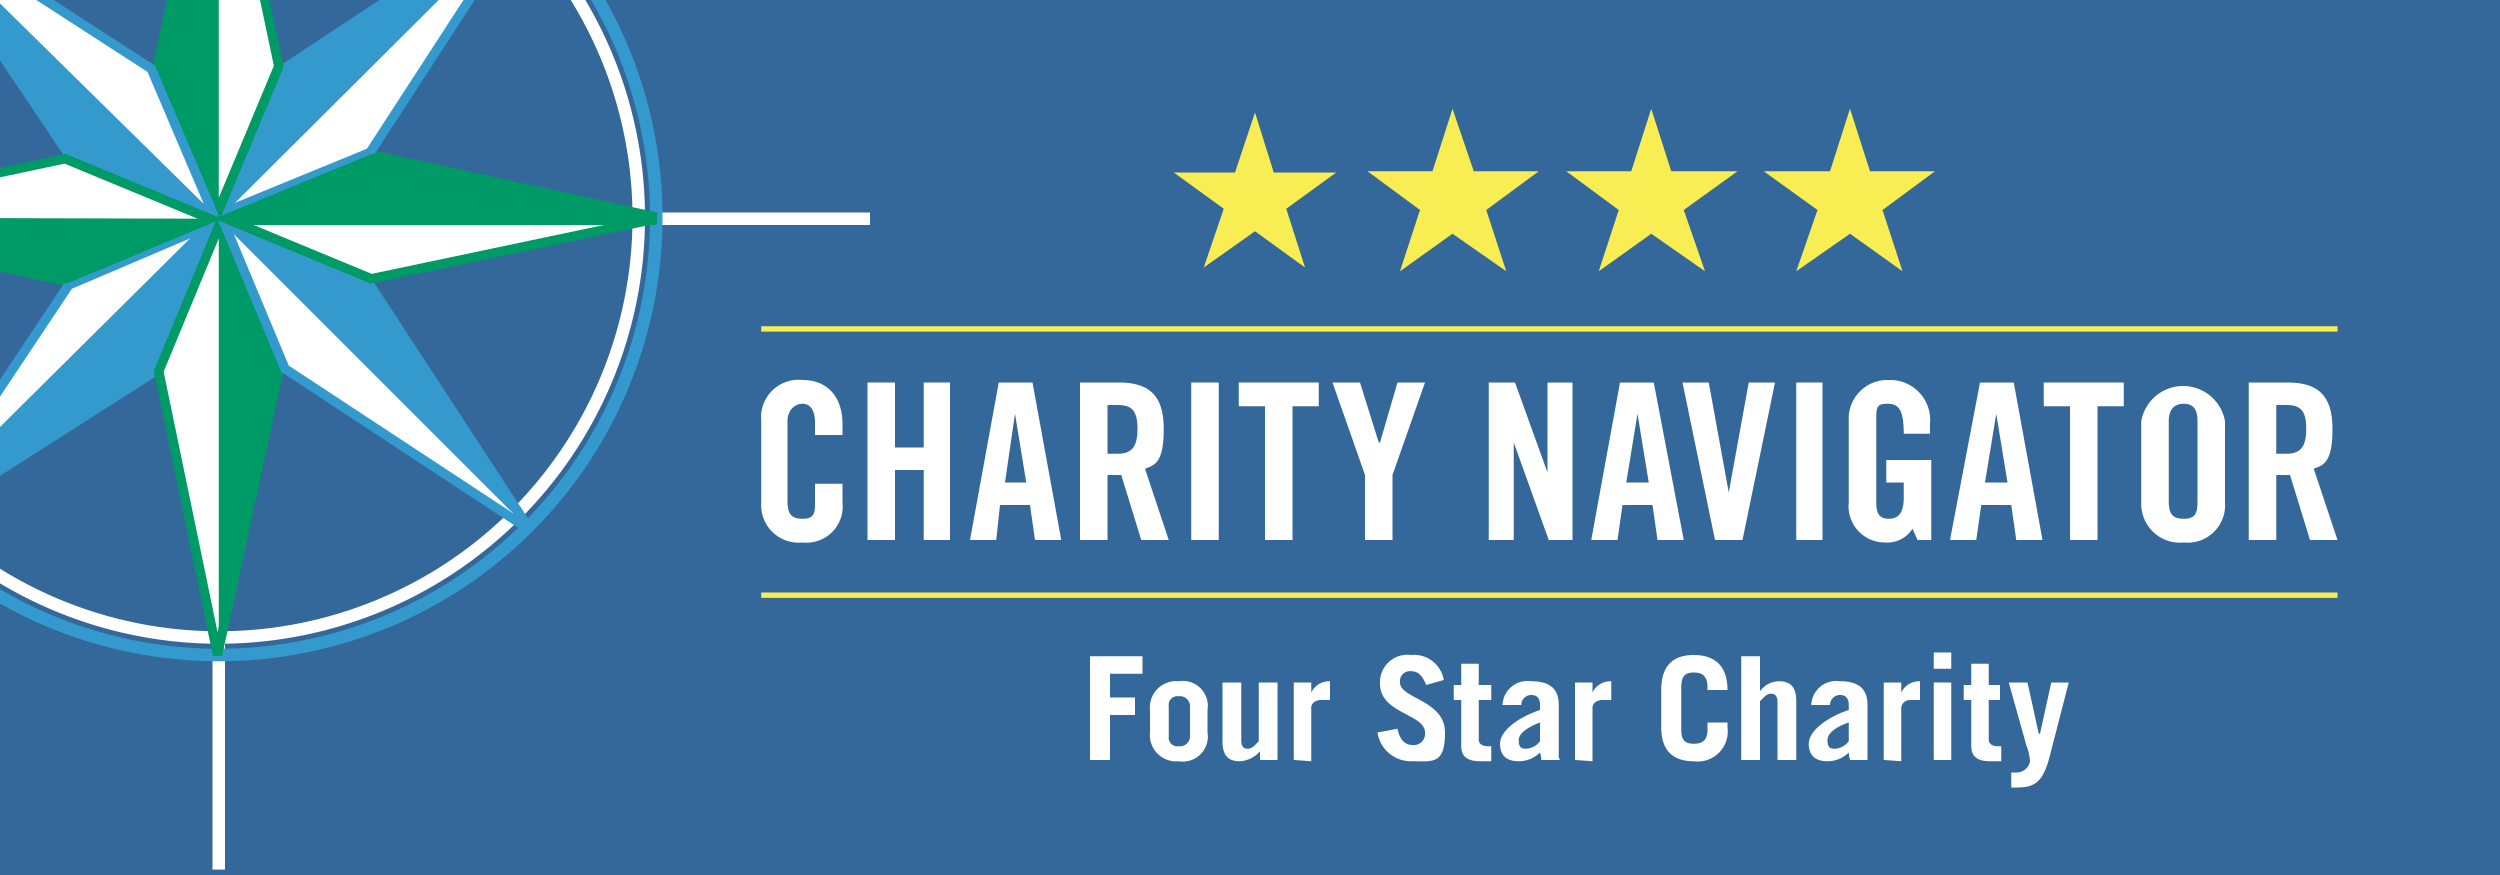<svg xmlns="http://www.w3.org/2000/svg" xmlns:xlink="http://www.w3.org/1999/xlink" width="200" height="70" viewBox="0 0 200 70">
  <defs>
    <clipPath id="a">
      <rect width="200" height="69.57" fill="none"/>
    </clipPath>
  </defs>
  <title>charity-navigator-four-star-badge</title>
  <g>
    <rect width="200" height="70" fill="#34689a"/>
    <g>
      <g>
        <polygon points="100.4 9 101.9 13.8 106.9 13.8 102.9 16.7 104.4 21.4 100.4 18.5 96.3 21.4 97.9 16.7 93.9 13.8 98.8 13.8 100.4 9" fill="#f8ee53"/>
        <polygon points="116.2 8.7 117.9 13.7 123.1 13.7 118.9 16.8 120.5 21.7 116.2 18.7 112 21.7 113.6 16.8 109.4 13.7 114.6 13.7 116.2 8.7" fill="#f8ee53"/>
        <polygon points="132.1 8.7 133.7 13.7 139 13.7 134.7 16.8 136.4 21.7 132.1 18.7 127.9 21.7 129.5 16.8 125.3 13.7 130.5 13.7 132.1 8.7" fill="#f8ee53"/>
        <polygon points="148 8.7 149.6 13.7 154.8 13.7 150.6 16.8 152.2 21.7 148 18.7 143.7 21.7 145.4 16.8 141.1 13.7 146.4 13.7 148 8.7" fill="#f8ee53"/>
      </g>
      <g>
        <g>
          <rect x="60.9" y="26.1" width="126.1" height="0.43" fill="#f8ee53"/>
          <rect x="60.9" y="47.4" width="126.1" height="0.43" fill="#f8ee53"/>
        </g>
        <g>
          <path d="M65.2,34.8v-1c0-1-.4-1.5-1-1.5s-1.2.5-1.2,1.4v6.4c0,1,.3,1.4,1.2,1.4s1-.4,1-1.2V38.7h2.2v1.5a2.9,2.9,0,0,1-3.2,3.2,3,3,0,0,1-3.3-3.2V33.7a3,3,0,0,1,3.3-3.3c2.2,0,3.2,1.6,3.2,3.5v.9Z" fill="#fff"/>
          <path d="M69.4,43.2V30.6h2.2v5.2h2.3V30.6H76V43.2H73.9V37.6H71.6v5.6Z" fill="#fff"/>
          <path d="M79.7,43.2H77.6l2.3-12.6h2.7l2.3,12.6H82.8l-.4-2.8H80Zm.7-4.6h1.7l-.9-5.5h0Z" fill="#fff"/>
          <path d="M88.6,43.2H86.4V30.6h3.1c2.4,0,3.6,1,3.6,3.7s-.7,2.9-1.5,3.2l1.9,5.7H91.3L89.7,38H88.6Zm0-6.9h.8c1.1,0,1.6-.5,1.6-2s-.5-1.9-1.6-1.9h-.8Z" fill="#fff"/>
          <path d="M95.3,43.2V30.6h2.2V43.2Z" fill="#fff"/>
          <path d="M101.2,32.5H99.1V30.6h6.4v1.9h-2.1V43.2h-2.2Z" fill="#fff"/>
          <path d="M111.4,43.2h-2.2V38l-2.6-7.4h2.2l1.5,4.8h.1l1.4-4.8H114L111.4,38Z" fill="#fff"/>
          <path d="M119.1,43.2V30.6h2.1l2.6,7.2h0V30.6h2V43.2h-1.9l-2.8-7.8h0v7.8Z" fill="#fff"/>
          <path d="M129.4,43.2h-2.1l2.3-12.6h2.7l2.4,12.6h-2.1l-.4-2.8h-2.4Zm.7-4.6h1.8l-.9-5.5h0Z" fill="#fff"/>
          <path d="M139.9,30.6H142l-2.6,12.6h-2.2l-2.6-12.6h2.1l1.6,8.8h0Z" fill="#fff"/>
          <path d="M143.7,43.2V30.6h2.1V43.2Z" fill="#fff"/>
          <path d="M150.9,36.8h3.6v6.4h-1.1l-.4-.9a2.4,2.4,0,0,1-2.2,1.1,2.9,2.9,0,0,1-2.9-3.2V33.7a3.1,3.1,0,0,1,3.2-3.3,3.2,3.2,0,0,1,3.3,3.5v.8h-2.1c0-1.9-.4-2.4-1.3-2.4s-.9.3-.9,1.4v6.5c0,.8.2,1.3,1,1.3s1.2-.5,1.2-1.7V38.6h-1.4Z" fill="#fff"/>
          <path d="M158.1,43.2H156l2.4-12.6h2.7l2.3,12.6h-2.1l-.4-2.8h-2.4Zm.7-4.6h1.8l-.9-5.5h0Z" fill="#fff"/>
          <path d="M165.6,32.5h-2.1V30.6h6.4v1.9h-2.1V43.2h-2.2Z" fill="#fff"/>
          <path d="M171.3,33.7a3.4,3.4,0,0,1,6.7,0v6.5a3,3,0,0,1-3.3,3.2,3.1,3.1,0,0,1-3.4-3.2Zm2.2,6.4c0,1,.3,1.4,1.2,1.4s1.1-.4,1.1-1.4V33.7c0-.9-.3-1.4-1.1-1.4s-1.2.5-1.2,1.4Z" fill="#fff"/>
          <path d="M182.1,43.2h-2.2V30.6H183c2.4,0,3.6,1,3.6,3.7s-.7,2.9-1.5,3.2l1.9,5.7h-2.2L183.2,38h-1.1Zm0-6.9h.8c1.1,0,1.6-.5,1.6-2s-.5-1.9-1.6-1.9h-.8Z" fill="#fff"/>
        </g>
      </g>
      <g>
        <path d="M87.2,60.8V52.5h4.2v1.4H88.8v1.9h2v1.4h-2v3.6Z" fill="#fff"/>
        <path d="M92,56.8a2.1,2.1,0,0,1,2.3-2.3,2,2,0,0,1,2.3,2.3v1.8a2,2,0,0,1-2.3,2.3A2.1,2.1,0,0,1,92,58.6Zm1.5,2.1a.7.7,0,0,0,.8.8.8.8,0,0,0,.9-.8V56.5a.8.8,0,0,0-.9-.8.7.7,0,0,0-.8.8Z" fill="#fff"/>
        <path d="M102.2,54.6v6.2h-1.4v-.7a2.3,2.3,0,0,1-1.6.8c-.9,0-1.4-.4-1.4-1.6V54.6h1.5v4.6c0,.4.1.7.5.7s.6-.3.9-.6V54.6Z" fill="#fff"/>
        <path d="M103.5,60.8V54.6h1.4v.8h0a1.6,1.6,0,0,1,1.5-.9V56h-.7c-.5,0-.8.3-.8.6v4.3Z" fill="#fff"/>
        <path d="M114.1,54.8c-.3-.7-.6-1.1-1.2-1.1a.8.8,0,0,0-.9.9c0,1.3,3.6,1.4,3.6,4s-1,2.3-2.7,2.3a2.7,2.7,0,0,1-2.7-2.3l1.6-.3c.2,1,.7,1.3,1.2,1.3a.9.9,0,0,0,1-1c0-1.5-3.6-1.5-3.6-3.9a2.2,2.2,0,0,1,2.5-2.3,2.4,2.4,0,0,1,2.6,2Z" fill="#fff"/>
        <path d="M116.3,56V54.8h.6V53.1h1.4v1.7h1V56h-1v3.2c0,.3.3.5.7.5h.3v1.2h-.9c-.9,0-1.5-.3-1.5-1.2V56Z" fill="#fff"/>
        <path d="M120.2,56.4a2,2,0,0,1,2.3-1.9c1.6,0,2.2.7,2.2,1.9v3.9a.7.7,0,0,0,.1.5h-1.5a1.8,1.8,0,0,0-.1-.6,2.4,2.4,0,0,1-1.7.7c-.9,0-1.5-.4-1.5-1.4s1.4-2.1,3.2-2.7v-.4c0-.6-.3-.8-.7-.8a.8.8,0,0,0-.8.8Zm3,1.4c-.8.3-1.7.8-1.7,1.4s.2.7.6.7a1.5,1.5,0,0,0,1.1-.6Z" fill="#fff"/>
        <path d="M126,60.8V54.6h1.4v.8h0a1.6,1.6,0,0,1,1.5-.9V56h-.7c-.5,0-.8.3-.8.6v4.3Z" fill="#fff"/>
        <path d="M134.5,58.4c0,.9.4,1.1,1,1.1s1.1-.2,1.1-1.1v-.6h1.6v.4a2.4,2.4,0,0,1-2.7,2.7c-1.5,0-2.6-.7-2.6-2.7v-3c0-2.1,1.1-2.8,2.6-2.8s2.7.7,2.7,2.8h-1.6V55c0-.9-.4-1.2-1.1-1.2s-1,.3-1,1.2Z" fill="#fff"/>
        <path d="M139.3,60.8V52.5h1.5v2.8a1.9,1.9,0,0,1,1.5-.8c.9,0,1.4.4,1.4,1.6v4.7h-1.5V56.2c0-.4-.1-.7-.5-.7s-.6.3-.9.6v4.7Z" fill="#fff"/>
        <path d="M144.9,56.4a2,2,0,0,1,2.3-1.9c1.6,0,2.2.7,2.2,1.9v4.4H148a3.5,3.5,0,0,1-.1-.6,2.4,2.4,0,0,1-1.7.7c-.9,0-1.5-.4-1.5-1.4s1.4-2.1,3.2-2.7v-.4c0-.6-.3-.8-.7-.8a.8.8,0,0,0-.8.8Zm3,1.4c-.9.3-1.7.8-1.7,1.4s.2.7.6.7a1.5,1.5,0,0,0,1.1-.6Z" fill="#fff"/>
        <path d="M150.7,60.8V54.6h1.4v.8h0a1.6,1.6,0,0,1,1.5-.9V56h-.8a.7.7,0,0,0-.7.6v4.3Z" fill="#fff"/>
        <path d="M154.7,53.5V52.2h1.4v1.3Zm1.4,1.1v6.2h-1.4V54.6Z" fill="#fff"/>
        <path d="M157.1,56V54.8h.6V53.1h1.4v1.7h.9V56h-.9v3.2c0,.3.3.5.7.5h.3v1.2h-.9c-.9,0-1.5-.3-1.5-1.2V56Z" fill="#fff"/>
        <path d="M160.9,61.8h.5a1.1,1.1,0,0,0,1-.9,4.5,4.5,0,0,0-.3-1.3l-1.4-5h1.5l.9,4.1h.1l.9-4.1h1.4l-1.6,6.2c-.5,1.7-1.1,2.2-2.5,2.2h-.5Z" fill="#fff"/>
      </g>
    </g>
    <g clip-path="url(#a)">
      <g>
        <line x1="-34.8" y1="17.5" x2="69.6" y2="17.5" fill="none" stroke="#fff"/>
        <line x1="17.5" y1="-34.8" x2="17.5" y2="69.6" fill="none" stroke="#fff"/>
        <path d="M52.5,17.5a35,35,0,1,1-35-35.1A35,35,0,0,1,52.5,17.5Z" fill="none" stroke="#349acd"/>
        <path d="M51.1,17.5A33.6,33.6,0,1,1,17.5-16.2,33.6,33.6,0,0,1,51.1,17.5Z" fill="none" stroke="#fff"/>
        <polygon points="17.5 -17.5 22.5 5.5 17.5 17.5 17.5 -17.5" fill="#fff"/>
        <polygon points="17.5 17.5 12.5 5.4 17.5 -17.5 17.5 17.5" fill="#009a66"/>
        <polygon points="42.3 -7.2 29.5 12.5 17.5 17.5 42.3 -7.2" fill="#fff"/>
        <polygon points="17.5 17.5 22.5 5.4 42.3 -7.2 17.5 17.5" fill="#349acd"/>
        <polygon points="52.5 17.5 29.5 22.5 17.5 17.5 52.5 17.5" fill="#fff"/>
        <polygon points="17.5 17.5 29.6 12.5 52.5 17.5 17.5 17.5" fill="#009a66" stroke="#009a66" stroke-miterlimit="3.86"/>
        <polygon points="42.2 42.2 22.4 29.5 17.5 17.5 42.2 42.2" fill="#fff"/>
        <polyline points="17.5 17.5 29.5 22.5 42.2 42.2" fill="#349acd"/>
        <polygon points="17.5 52.4 12.5 29.5 17.5 17.5 17.5 52.4" fill="#fff"/>
        <polygon points="17.5 17.5 22.4 29.6 17.5 52.4 17.5 17.5" fill="#009a66"/>
        <polygon points="-7.4 42.2 5.5 22.4 17.5 17.5 -7.4 42.2" fill="#fff"/>
        <polygon points="17.5 17.5 12.5 29.5 -7.4 42.2 17.5 17.5" fill="#349acd" stroke="#349acd" stroke-miterlimit="3.86"/>
        <polygon points="17.5 17.5 5.4 22.4 -17.5 17.4 17.5 17.5" fill="#009a66" stroke="#009a66" stroke-miterlimit="3.86"/>
        <polygon points="-7.7 -7.3 12 5.4 17 17.4 -7.7 -7.3" fill="#fff"/>
        <polygon points="-17.5 17.4 5.5 12.4 17.5 17.5 -17.5 17.4" fill="#fff"/>
        <polygon points="17.1 17.1 5.1 12.1 -7.6 -7.2 17.1 17.1" fill="#349acd"/>
        <polygon points="42.4 -7.5 29.6 12.2 17.9 17 22.7 5.5 42.4 -7.5" fill="none" stroke="#349acd" stroke-width="0.75"/>
        <polygon points="17.5 -17.5 22.3 5.3 17.5 16.8 12.6 5.3 17.5 -17.5" fill="none" stroke="#009a66" stroke-width="0.75"/>
        <polygon points="-7.7 -7.3 12.1 5.5 17 17 5.4 12.2 -7.7 -7.3" fill="none" stroke="#349acd" stroke-width="0.75"/>
        <polygon points="-7.5 42.3 5.5 22.8 17 17.9 12.2 29.6 -7.5 42.3" fill="none" stroke="#349acd" stroke-width="0.75"/>
        <polygon points="17.4 52.4 12.7 29.7 17.5 18.1 22.3 29.7 17.4 52.4" fill="none" stroke="#009a66" stroke-width="0.75"/>
        <polygon points="42.4 42.4 22.8 29.5 18 18 29.6 22.8 42.4 42.4" fill="none" stroke="#349acd" stroke-width="0.75"/>
        <polygon points="52.5 17.5 29.7 22.3 18.1 17.5 29.8 12.7 52.5 17.5" fill="none" stroke="#009a66" stroke-width="0.75"/>
        <polygon points="-17.5 17.5 5.2 12.7 16.8 17.5 5.3 22.3 -17.5 17.5" fill="none" stroke="#009a66" stroke-width="0.75"/>
      </g>
    </g>
  </g>
</svg>
